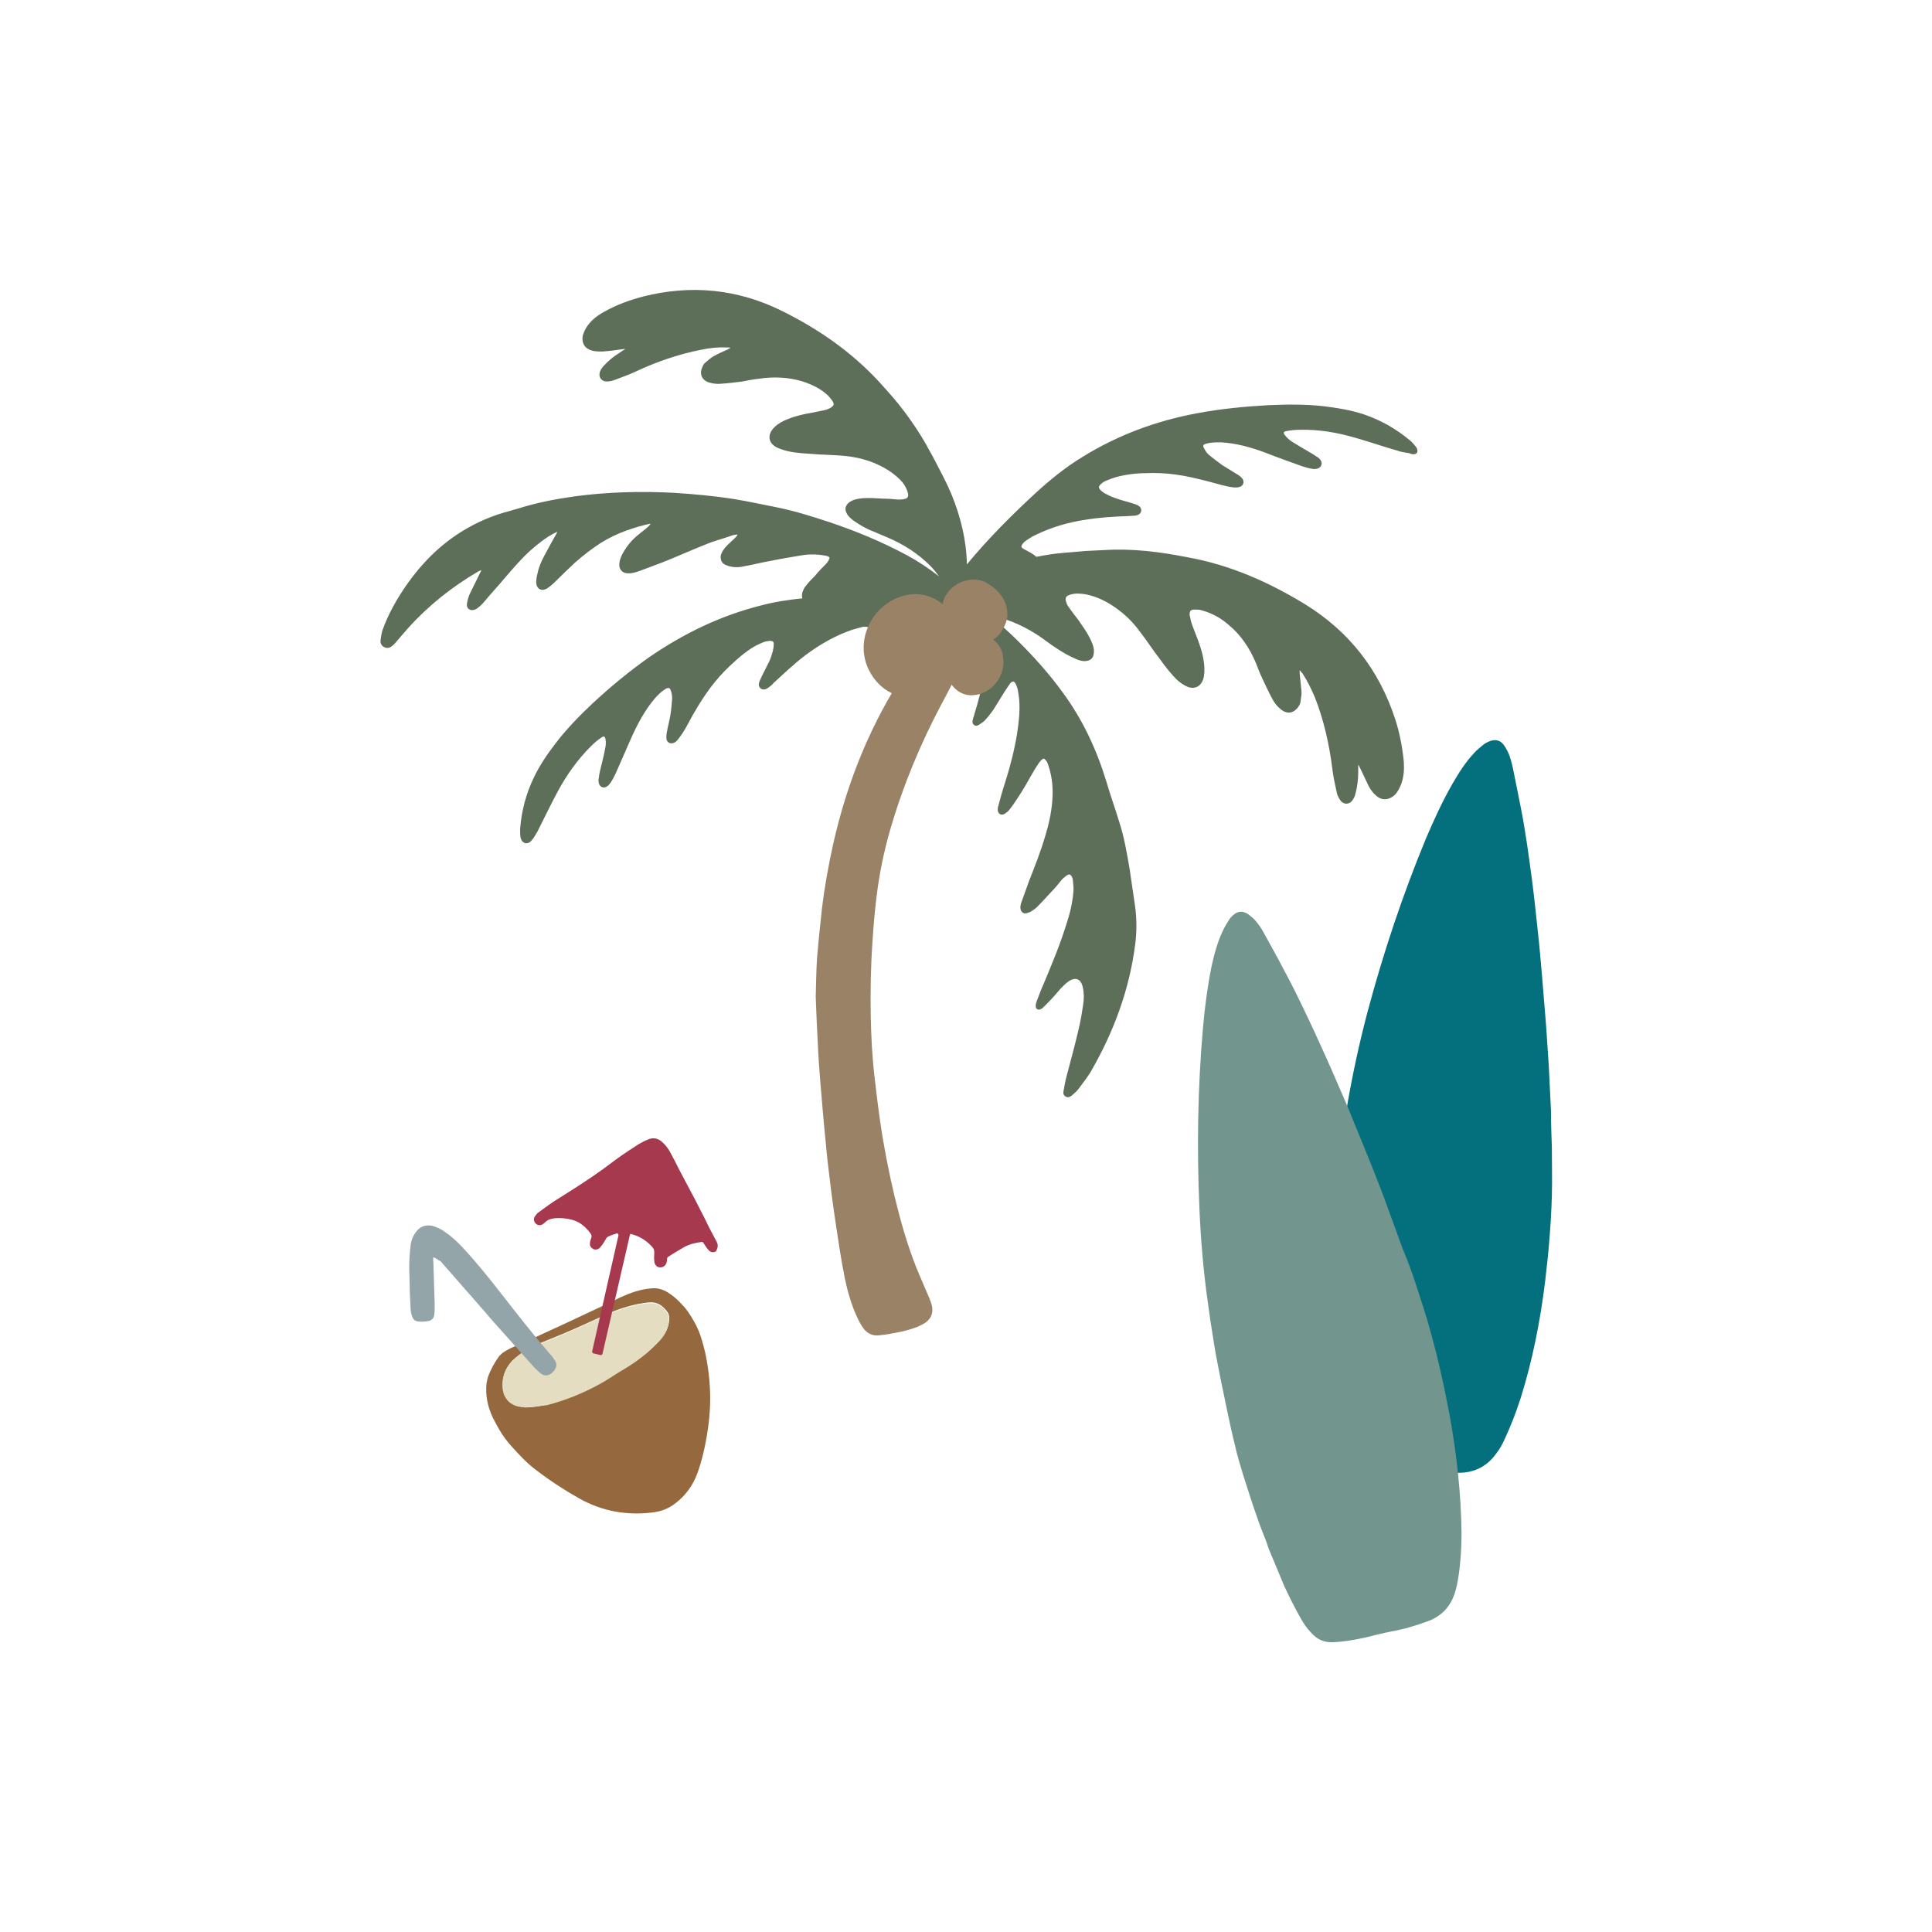 <?xml version="1.0" encoding="utf-8"?>
<!-- Generator: Adobe Illustrator 22.0.1, SVG Export Plug-In . SVG Version: 6.00 Build 0)  -->
<svg version="1.1" id="Calque_1" xmlns="http://www.w3.org/2000/svg" xmlns:xlink="http://www.w3.org/1999/xlink" x="0px" y="0px"
	 viewBox="0 0 432 432" style="enable-background:new 0 0 432 432;" xml:space="preserve">
<style type="text/css">
	.st0{fill:#0E5A60;}
	.st1{fill:#828068;}
	.st2{fill:#7E2038;}
	.st3{fill:#1E4847;}
	.st4{fill:#AC847B;}
	.st5{fill:#FDECF0;}
	.st6{fill:#C5A36B;}
	.st7{fill:#D0AFA8;}
	.st8{fill:#9AA3AD;}
	.st9{fill:#9A8266;}
	.st10{fill:#91ACBA;}
	.st11{fill:#5C748E;}
	.st12{fill:#313F52;}
	.st13{fill:#96683E;}
	.st14{fill:#E4DDC2;}
	.st15{fill:#DED3C6;}
	.st16{fill:#E7E6E6;}
	.st17{fill:#BFD4DD;}
	.st18{fill:#FCE2DF;}
	.st19{fill:#CD8C56;}
	.st20{fill:#343434;}
	.st21{fill:#5D6F59;}
	.st22{fill:#C49253;}
	.st23{fill:#B88E5C;}
	.st24{fill:#E9A197;}
	.st25{fill:#72968E;}
	.st26{fill:#1B1B1B;}
	.st27{fill:#BD6581;}
	.st28{fill:#F2F2F2;}
	.st29{fill:#3D313B;}
	.st30{fill:#4E5254;}
	.st31{fill:#4B262E;}
	.st32{fill:#B093A5;}
	.st33{fill:#04707D;}
	.st34{fill:#A39BB2;}
	.st35{fill:#E3E1E0;}
	.st36{fill:#020203;}
	.st37{fill:#523F50;}
	.st38{fill:#81434D;}
	.st39{fill:#B58186;}
	.st40{fill:#563138;}
	.st41{fill:#E8B73C;}
	.st42{fill:#EC667A;}
	.st43{fill:#93A5A9;}
	.st44{fill:#A6394D;}
	.st45{fill:#6BC4CD;}
	.st46{fill:#3F6753;}
	.st47{fill:#66976A;}
	.st48{fill:#E3C8BD;}
	.st49{fill:#C8878D;}
	.st50{fill:#AE4043;}
	.st51{fill:#8B9976;}
	.st52{fill:#E7929D;}
	.st53{fill:#1E382B;}
	.st54{fill:#EF787A;}
	.st55{fill:#A81916;}
	.st56{fill:#E04747;}
	.st57{fill:#A5606F;}
	.st58{fill:#6C323C;}
	.st59{fill:#9C6434;}
	.st60{fill:#668CB9;}
	.st61{fill:#485B97;}
	.st62{fill:#F0C872;}
	.st63{fill:#D25215;}
	.st64{fill:#F1E0C6;}
	.st65{fill:#E1CBAC;}
	.st66{fill:#A9937F;}
	.st67{fill:#788A28;}
	.st68{fill:#A3AF32;}
	.st69{fill:#C1292E;}
	.st70{fill:#066938;}
	.st71{fill:#109F3D;}
	.st72{fill:#1861A9;}
	.st73{fill:#E00825;}
	.st74{fill:#F9B03D;}
	.st75{fill:#B4B4B4;}
	.st76{fill:#E52629;}
	.st77{fill:#DDC6A7;}
	.st78{fill:#746458;}
	.st79{fill:#754D24;}
	.st80{fill:#F39323;}
	.st81{fill:#A1AA40;}
	.st82{fill:#DBAD5D;}
	.st83{fill:#8EC045;}
	.st84{fill:#BA9BC9;}
	.st85{fill:#9B7574;}
	.st86{fill:#C68A89;}
	.st87{fill:#DF5564;}
	.st88{fill:#AA353D;}
	.st89{fill:#B75266;}
	.st90{fill:#DB6455;}
	.st91{fill:#975F74;}
	.st92{fill:#804F63;}
	.st93{fill:#FFFFFF;}
	.st94{fill:#CDCCCC;}
	.st95{fill:#A67D52;}
	.st96{fill:#DB8E98;}
	.st97{fill:#F3EED1;}
	.st98{fill:#CCD8B0;}
	.st99{fill:#47663C;}
	.st100{fill:#355129;}
	.st101{fill:#EEBCC5;}
	.st102{fill:#9A9999;}
	.st103{fill:#676767;}
	.st104{fill:#C69C6C;}
	.st105{fill:#4E3B3B;}
	.st106{fill:#D7ACAB;}
	.st107{fill:#CA5A69;}
	.st108{fill:#EC8A9F;}
	.st109{fill:#D4175B;}
	.st110{fill:#828BC5;}
	.st111{fill:#884C64;}
	.st112{fill:#F6B7BB;}
	.st113{fill:#F8D9C4;}
	.st114{fill:#F5CACD;}
	.st115{fill:#F6B1B3;}
	.st116{fill:#F9BFA1;}
	.st117{fill:#9BD2CC;}
	.st118{fill:#83B143;}
	.st119{fill:#959C57;}
	.st120{fill:#60643C;}
	.st121{fill:#C469A5;}
	.st122{fill:#9D8098;}
	.st123{fill:#9E1832;}
	.st124{fill:#BC1821;}
	.st125{fill:#AF5617;}
	.st126{fill:#DB6428;}
	.st127{fill:#FFFFFE;}
	.st128{fill:#141112;}
	.st129{fill:#EEC8A0;}
	.st130{fill:#CA1517;}
	.st131{fill:none;}
	.st132{fill:#B51918;}
	.st133{fill:#918A82;}
	.st134{fill:#878179;}
	.st135{fill:#F39BA4;}
	.st136{fill:#F0818B;}
	.st137{fill:#9F1915;}
	.st138{fill:#AB182A;}
	.st139{fill:#24612B;}
	.st140{fill:#114C25;}
	.st141{fill:#C7495D;}
	.st142{fill:#EBC164;}
	.st143{fill:#F6B6B8;}
	.st144{fill:#A9654E;}
	.st145{fill:#2D1B14;}
	.st146{fill:#CA3B63;}
	.st147{fill:#4A2C22;}
	.st148{fill:#E54967;}
	.st149{fill:#889F63;}
	.st150{fill:#808181;}
	.st151{fill:#8C633A;}
	.st152{fill:#CDAC81;}
	.st153{fill:#977D61;}
	.st154{fill:#423A30;}
	.st155{fill:#3D574A;}
	.st156{fill:#CCCDC9;}
	.st157{fill:#F1866C;}
	.st158{fill:#D8B67C;}
	.st159{fill:#432918;}
	.st160{fill:#D4A479;}
	.st161{fill:#E6C283;}
	.st162{fill:#3C3C3B;}
	.st163{fill:#C6C6C6;}
	.st164{fill:#F4A3A6;}
	.st165{fill:#B2B2B2;}
	.st166{fill:#1D71B8;}
	.st167{fill:#B4DCD3;}
	.st168{fill:#CEE7E1;}
	.st169{fill:#99D0C3;}
	.st170{fill:#3B3835;}
	.st171{fill:#E7CFB3;}
	.st172{fill:#DCC19F;}
	.st173{fill:#D4B188;}
	.st174{fill:#F3B68B;}
	.st175{fill:#F9C19B;}
	.st176{fill:#FCDCC8;}
	.st177{fill:#A68B74;}
	.st178{fill:#CCB295;}
	.st179{fill:#D2B89A;}
	.st180{fill:#3D3329;}
	.st181{fill:#966837;}
	.st182{fill:#A06E3B;}
	.st183{fill:#B57D44;}
	.st184{fill:#13110C;}
	.st185{fill:#D5D4D4;}
	.st186{fill:#9B6228;}
	.st187{fill:#844C16;}
	.st188{fill:#D01419;}
	.st189{fill:#4C2814;}
	.st190{fill:#B71918;}
	.st191{fill:#C11718;}
</style>
<g>
	<path class="st33" d="M347,256.6c0,3.6,0.1,7.2,0,10.8c-0.1,3.4-0.3,6.9-0.6,10.3c-0.2,2.9-0.6,5.9-0.9,8.8
		c-1.1,8.9-2.8,17.6-5.5,26.2c-1,3.1-2.2,6.2-3.6,9.2c-0.5,1.1-1.1,2.2-1.9,3.2c-1.9,2.6-4.4,4-7.6,4.2c-2.8,0.1-5.7,0.1-8.5-0.2
		c-2-0.2-4.1-0.3-6.1-0.5c-2.3-0.2-4.7-0.5-6.9-1.1c-1.9-0.5-3.2-1.7-4.1-3.4c-0.6-1.3-1-2.7-1.4-4.1c-0.6-2.6-1-5.2-1.2-7.8
		c-0.2-2.6-0.5-5.2-0.7-7.8c-0.1-1-0.1-1.9-0.2-2.9c-0.1-1.9-0.2-3.8-0.3-5.7c-0.1-3.3-0.1-6.6-0.1-9.9c0-2.4,0.1-4.8,0.2-7.2
		c0.2-2.9,0.5-5.8,0.7-8.6c0.2-2,0.4-3.9,0.6-5.9c0.3-2.7,0.6-5.4,1-8.1c0.4-3.1,0.9-6.2,1.4-9.3c1.2-6.9,2.7-13.8,4.5-20.6
		c3.5-13.1,7.8-26,13-38.6c1.8-4.2,3.7-8.4,6-12.4c1.4-2.4,2.9-4.8,4.8-6.8c0.6-0.7,1.4-1.3,2.1-1.9c0.4-0.3,0.9-0.6,1.5-0.8
		c1.1-0.4,2.2-0.2,2.9,0.7c0.4,0.5,0.7,1,1,1.6c0.6,1.2,0.9,2.5,1.2,3.8c0.6,3,1.2,6,1.8,9c1,5.1,1.7,10.3,2.4,15.5
		c0.5,3.8,0.9,7.6,1.3,11.4c0.4,3.5,0.7,7,1,10.5c0.3,3.7,0.6,7.4,0.9,11c0.2,3,0.4,6,0.6,8.9c0.2,3.4,0.3,6.8,0.5,10.2
		C346.8,251,346.9,253.8,347,256.6z"/>
	<path class="st25" d="M316.6,287.2c1.1,3.5,2.3,6.9,3.2,10.3c0.9,3.3,1.8,6.7,2.5,10c0.7,2.9,1.2,5.8,1.8,8.7
		c1.6,8.8,2.6,17.7,2.7,26.6c0,3.3-0.2,6.6-0.7,9.8c-0.2,1.2-0.4,2.4-0.8,3.6c-1,3.1-3,5.2-6,6.3c-2.7,1-5.4,1.8-8.2,2.3
		c-2,0.4-4,0.9-6,1.4c-2.3,0.5-4.6,0.9-7,1c-2,0.1-3.6-0.6-4.9-2.1c-1-1-1.8-2.2-2.5-3.5c-1.3-2.3-2.5-4.7-3.6-7.1
		c-1-2.4-2-4.8-3-7.2c-0.4-0.9-0.7-1.8-1-2.7c-0.7-1.8-1.4-3.5-2-5.3c-1.1-3.1-2.1-6.3-3.1-9.4c-0.7-2.3-1.4-4.6-1.9-6.9
		c-0.7-2.8-1.3-5.6-1.9-8.5c-0.4-1.9-0.8-3.9-1.2-5.8c-0.5-2.7-1.1-5.3-1.5-8c-0.5-3.1-1-6.2-1.4-9.3c-1-7-1.6-14-1.9-21
		c-0.6-13.6-0.4-27.2,0.8-40.7c0.4-4.6,1-9.1,1.9-13.6c0.6-2.7,1.3-5.4,2.5-7.9c0.4-0.9,0.9-1.7,1.4-2.5c0.3-0.5,0.7-0.9,1.1-1.2
		c0.9-0.8,2-0.8,3-0.2c0.5,0.3,1,0.8,1.5,1.2c0.9,1,1.7,2.1,2.3,3.3c1.5,2.7,3,5.4,4.4,8.1c2.5,4.6,4.7,9.3,6.9,14
		c1.6,3.5,3.2,7,4.7,10.5c1.4,3.2,2.8,6.4,4.1,9.7c1.4,3.4,2.8,6.8,4.2,10.3c1.1,2.8,2.2,5.6,3.2,8.4c1.2,3.2,2.3,6.4,3.5,9.6
		C314.8,281.9,315.7,284.5,316.6,287.2z"/>
</g>
<g>
	<path class="st21" d="M316.6,99.9c-0.4-0.5-0.8-1-1.3-1.4c-3.1-2.6-6.6-4.6-10.5-5.9c-2.8-0.9-5.7-1.4-9.1-1.8
		c-3.7-0.4-7.9-0.4-12.1-0.2c-5.3,0.3-10.6,0.8-15.9,1.8c-9.2,1.7-17.8,4.9-25.7,9.8c-3.8,2.3-7.2,5.1-10.5,8.1
		c-5.4,5-10.6,10.2-15.3,15.9c-0.1-5.4-1.4-10.7-3.5-15.8c-1.1-2.6-2.4-5-3.7-7.5c-0.6-1.2-1.3-2.3-1.9-3.5c-1.5-2.6-3.1-5-4.9-7.4
		c-1.8-2.4-3.7-4.5-5.7-6.7c-6.2-6.7-13.6-11.8-21.7-15.8c-9.9-4.9-20.3-5.9-31-3.2c-3,0.8-5.8,1.8-8.5,3.3
		c-1.5,0.8-2.9,1.8-3.9,3.2c-0.5,0.7-0.9,1.5-1.1,2.3c-0.3,1.6,0.5,2.9,2.1,3.3c0.7,0.2,1.5,0.2,2.3,0.2c1.5-0.1,2.9-0.3,4.4-0.5
		c0.2,0,0.4-0.1,0.6-0.1c0,0,0,0.1,0,0.1c-0.4,0.3-0.8,0.5-1.2,0.8c-1.3,0.8-2.5,1.8-3.5,2.9c-0.3,0.3-0.6,0.7-0.8,1.2
		c-0.5,1.2,0.2,2.3,1.5,2.3c0.5,0,1.1-0.1,1.6-0.3c1.6-0.6,3.3-1.2,4.8-1.9c4.7-2.2,9.6-3.9,14.7-4.9c1.9-0.4,3.8-0.6,5.7-0.5
		c0.2,0,0.4,0,0.6,0c0,0,0.1,0,0.2,0.1c-0.2,0.1-0.4,0.2-0.5,0.3c-1.1,0.5-2.3,1-3.3,1.6c-0.7,0.4-1.2,0.9-1.8,1.4
		c-0.3,0.2-0.5,0.6-0.6,0.9c-0.8,1.5-0.2,3,1.4,3.5c0.9,0.3,1.9,0.4,2.8,0.3c1.6-0.1,3.1-0.3,4.7-0.5c1.2-0.2,2.4-0.5,3.6-0.6
		c3.3-0.5,6.6-0.4,9.9,0.6c2.1,0.7,4,1.6,5.6,3.1c0.4,0.4,0.7,0.8,1,1.2c0.5,0.8,0.4,1.1-0.4,1.6c-0.4,0.2-0.8,0.4-1.3,0.5
		c-1,0.2-2,0.4-2.9,0.6c-1.8,0.3-3.6,0.7-5.3,1.4c-1.1,0.4-2.2,1-3,1.8c-1.7,1.6-1.5,3.6,0.6,4.6c0.9,0.4,1.9,0.7,2.9,0.9
		c1.6,0.3,3.2,0.4,4.8,0.5c2.3,0.2,4.6,0.2,6.9,0.4c2.4,0.2,4.8,0.7,7,1.6c2.2,0.9,4.2,2.1,5.9,3.8c0.8,0.8,1.4,1.8,1.7,2.9
		c0.2,0.8,0,1.3-0.9,1.4c-0.4,0.1-0.9,0.1-1.3,0.1c-1.1-0.1-2.2-0.2-3.3-0.2c-1.5-0.1-3.1-0.2-4.6-0.1c-0.9,0.1-1.7,0.2-2.5,0.6
		c-0.3,0.2-0.7,0.4-0.9,0.7c-0.5,0.6-0.6,1.3-0.2,2c0.3,0.7,0.8,1.1,1.4,1.6c1.4,1,2.9,1.9,4.5,2.5c1.1,0.5,2.2,0.9,3.3,1.4
		c3.5,1.5,6.7,3.5,9.5,6.3c0.8,0.8,1.4,1.6,2,2.4c-2.3-1.8-4.7-3.4-7.3-4.8c-5.6-3-11.4-5.4-17.4-7.4c-3.9-1.3-7.8-2.5-11.8-3.3
		c-3.1-0.6-6.2-1.3-9.3-1.8c-4.4-0.7-8.9-1.1-13.4-1.4c-7.5-0.4-15-0.2-22.4,0.8c-4.2,0.6-8.4,1.4-12.5,2.7
		c-0.6,0.2-1.2,0.3-1.7,0.5c-4,1-7.7,2.6-11.2,4.8c-4.9,3.1-8.8,7.1-12.1,11.8c-2.2,3.2-4.1,6.5-5.4,10.2c-0.2,0.7-0.3,1.4-0.4,2.2
		c-0.1,0.6,0.2,1.2,0.8,1.5c0.6,0.3,1.2,0.2,1.7-0.2c0.4-0.3,0.8-0.7,1.1-1.1c0.9-1,1.7-2,2.6-3c4.5-5,9.8-9.2,15.6-12.6
		c0.2-0.1,0.4-0.2,0.7-0.3c0,0.2,0,0.2-0.1,0.3c-0.8,1.7-1.7,3.4-2.5,5.1c-0.3,0.7-0.5,1.5-0.6,2.2c-0.1,1,0.8,1.6,1.8,1.2
		c0.3-0.1,0.6-0.3,0.8-0.5c0.5-0.4,1-0.9,1.4-1.4c1.5-1.8,3.1-3.5,4.6-5.3c1.8-2.1,3.6-4.2,5.6-6c1.6-1.4,3.3-2.8,5.2-3.8
		c0.2-0.1,0.4-0.2,0.8-0.4c-0.1,0.2-0.1,0.3-0.1,0.3c-0.9,1.6-1.8,3.2-2.7,4.9c-0.7,1.3-1.3,2.6-1.6,4.1c-0.2,0.7-0.3,1.4-0.3,2.1
		c0.1,1.4,1.2,2,2.4,1.3c0.6-0.4,1.1-0.8,1.6-1.3c1.1-1,2.1-2.1,3.2-3.1c1.8-1.8,3.8-3.4,5.9-4.9c3.5-2.5,7.4-4,11.5-5
		c0.3-0.1,0.6-0.1,1-0.2c-0.2,0.3-0.4,0.5-0.6,0.7c-0.9,0.8-1.9,1.5-2.8,2.3c-1,0.9-1.9,2-2.6,3.2c-0.5,0.8-0.9,1.7-1,2.6
		c-0.2,1.3,0.6,2.3,1.9,2.3c0.4,0,0.7,0,1.1-0.1c0.6-0.1,1.1-0.3,1.7-0.5c1.6-0.6,3.2-1.2,4.8-1.8c3.3-1.3,6.6-2.8,9.9-4.1
		c1.9-0.8,4-1.3,5.9-2c0.3-0.1,0.7-0.1,1-0.2c0,0.1,0,0.1,0.1,0.2c-0.4,0.4-0.7,0.8-1.1,1.1c-0.6,0.6-1.2,1.1-1.7,1.7
		c-0.4,0.5-0.7,1-0.9,1.6c-0.2,0.9,0.1,1.8,1,2.2c0.3,0.1,0.5,0.2,0.8,0.3c1.2,0.3,2.3,0.3,3.5,0c1.8-0.3,3.6-0.8,5.4-1.1
		c2.4-0.5,4.8-0.9,7.2-1.3c1.7-0.3,3.4-0.3,5.2,0c0.4,0.1,0.9,0.1,1.2,0.5c-0.1,0.5-0.4,0.9-0.7,1.3c-0.9,0.9-1.8,1.8-2.6,2.8
		c-0.7,0.7-1.4,1.4-2,2.2c-0.4,0.4-0.6,1-0.8,1.5c-0.1,0.5-0.1,0.9,0,1.3c-3.1,0.3-6.3,0.8-9.3,1.6c-9.1,2.3-17.3,6.3-25,11.6
		c-4.4,3.1-8.5,6.5-12.4,10.1c-3.1,2.9-6,5.9-8.3,8.9c-2.1,2.7-3.7,5.1-5,7.8c-1.8,3.7-2.8,7.6-3.1,11.6c0,0.6,0,1.3,0.1,1.9
		c0.3,1.3,1.5,1.7,2.4,0.7c0.2-0.2,0.3-0.4,0.5-0.6c0.3-0.5,0.6-1,0.9-1.5c1.5-3,2.9-5.9,4.5-8.9c2-3.7,4.4-7.1,7.4-10.1
		c0.7-0.7,1.5-1.4,2.4-2c0.5-0.4,0.8-0.2,0.9,0.4c0.1,0.7,0.1,1.4-0.1,2.1c-0.2,1.3-0.6,2.7-0.9,4c-0.2,0.8-0.4,1.6-0.5,2.5
		c-0.1,0.4-0.1,0.8,0,1.2c0.2,0.9,1.1,1.3,1.9,0.7c0.3-0.2,0.6-0.6,0.8-0.9c0.4-0.6,0.7-1.2,1-1.8c1.2-2.7,2.4-5.5,3.6-8.2
		c1.4-3.1,3-6.1,5.2-8.7c0.7-0.8,1.5-1.6,2.5-2.2c0.6-0.3,0.9-0.2,1.1,0.4c0.2,0.6,0.3,1.2,0.3,1.8c-0.1,1.2-0.2,2.5-0.4,3.7
		c-0.2,1.3-0.6,2.6-0.8,3.9c-0.1,0.4-0.1,0.9-0.1,1.3c0.1,1,1,1.4,1.9,0.9c0.3-0.2,0.6-0.5,0.8-0.8c1.3-1.6,2.2-3.5,3.2-5.3
		c1.2-2.1,2.5-4.2,4-6.2c1.3-1.7,2.7-3.3,4.3-4.8c1.7-1.6,3.4-3.1,5.4-4.3c0.7-0.4,1.4-0.7,2.1-1c0.4-0.2,0.9-0.2,1.4-0.3
		c0.7,0,1,0.2,0.9,0.9c0,0.5-0.1,0.9-0.2,1.4c-0.2,0.7-0.4,1.4-0.7,2.1c-0.6,1.2-1.2,2.4-1.8,3.6c-0.2,0.5-0.5,1-0.6,1.5
		c-0.2,0.9,0.6,1.6,1.5,1.3c0.3-0.1,0.5-0.3,0.7-0.4c0.4-0.3,0.8-0.6,1.1-1c2.3-2.1,4.6-4.3,7.1-6.2c3.2-2.4,6.7-4.4,10.5-5.7
		c0.7-0.2,1.5-0.4,2.2-0.6c0.4-0.1,0.8-0.1,1.1,0c0.6,0.1,0.7,0.2,0.6,0.8c-0.1,0.5-0.3,1.1-0.5,1.6c-0.1,0.6-0.3,1.1-0.3,1.7
		c0,1.1,0.9,1.7,1.9,1.3c0.3-0.1,0.6-0.3,0.9-0.5c1.1-0.8,2.3-1.7,3.4-2.5c1.2-0.9,2.5-1.6,4-1.9c1.9-0.4,3.7-0.8,5.6-1.2
		c1.4-0.3,2.8-0.5,4.2-0.8c0.7-0.1,1.3-0.4,2-0.7c0,0,0,0,0,0c0.2,0,0.3,0,0.5,0c0.1,0,0.3,0,0.4-0.1c1.2,1.1,2,2.5,2.5,4.1
		c1,3.2,1.2,6.5,0.7,9.8c-0.4,2.7-1.1,5.2-1.9,7.8c-0.1,0.5-0.3,0.9-0.4,1.4c-0.1,0.4-0.1,0.8,0.3,1.1c0.4,0.3,0.8,0.2,1.2-0.1
		c0.5-0.3,0.9-0.6,1.3-1c0.8-0.9,1.6-1.9,2.2-2.9c0.7-1.1,1.4-2.3,2.1-3.4c0.4-0.6,0.8-1.2,1.2-1.8c0.6-0.7,1-0.7,1.4,0.2
		c0.1,0.3,0.2,0.5,0.3,0.8c0.2,0.9,0.3,1.7,0.4,2.6c0.2,2.6-0.1,5.1-0.5,7.7c-0.6,3.6-1.5,7.1-2.6,10.6c-0.6,1.8-1.1,3.6-1.6,5.5
		c-0.1,0.3-0.1,0.6-0.1,0.9c0.1,0.8,0.8,1.2,1.5,0.8c0.3-0.2,0.6-0.4,0.8-0.6c0.4-0.4,0.7-0.9,1.1-1.4c1.4-2,2.7-4.1,3.9-6.3
		c0.6-1,1.2-2.1,1.9-3.1c0.3-0.4,0.6-0.8,1.1-1c0.7,0.5,0.9,1.1,1.1,1.8c0.8,2.5,1,5,0.8,7.6c-0.2,2.7-0.8,5.4-1.6,8
		c-1,3.4-2.3,6.7-3.6,10c-0.6,1.7-1.2,3.3-1.8,5c-0.1,0.4-0.2,0.9-0.1,1.3c0.1,0.6,0.7,1.1,1.3,0.9c0.3-0.1,0.7-0.2,0.9-0.3
		c0.5-0.3,1.1-0.7,1.5-1.1c1.1-1.1,2.1-2.2,3.1-3.3c0.9-0.9,1.7-1.9,2.5-2.9c0.3-0.3,0.7-0.6,1.1-0.9c0.5-0.3,0.8-0.2,1.1,0.4
		c0.1,0.2,0.2,0.5,0.2,0.8c0.1,0.9,0.2,1.7,0.1,2.6c-0.2,2.5-0.8,4.9-1.6,7.3c-1.4,4.5-3.2,8.8-5,13.1c-0.6,1.3-1.1,2.7-1.6,4
		c-0.1,0.3-0.2,0.6-0.2,0.9c-0.1,0.8,0.5,1.2,1.2,0.8c0.2-0.1,0.4-0.2,0.5-0.4c0.6-0.5,1.1-1.1,1.6-1.6c0.8-0.8,1.5-1.7,2.3-2.6
		c0.6-0.6,1.2-1.2,1.8-1.6c1.5-1,2.7-0.5,3.1,1.3c0.3,1.3,0.3,2.6,0.1,3.9c-0.3,2-0.6,3.9-1.1,5.9c-0.8,3.4-1.7,6.7-2.6,10.1
		c-0.3,1.1-0.5,2.3-0.7,3.4c-0.1,0.5,0,0.9,0.5,1.2c0.5,0.3,0.9,0.1,1.3-0.2c0.6-0.5,1.2-1,1.7-1.7c1-1.4,2.1-2.7,2.9-4.2
		c4.9-8.6,8.3-17.8,9.6-27.7c0.4-2.9,0.4-5.9,0-8.8c-0.4-2.7-0.8-5.5-1.2-8.2c-0.6-3.5-1.2-7.1-2.3-10.5c-0.9-3-2-6-2.9-9.1
		c-2.2-7.2-5.3-13.9-9.8-20c-2.9-4-6.2-7.7-9.7-11.2c-2.2-2.2-4.5-4.3-7-6.1c0.4,0.1,0.7,0.1,1.1,0.2c4,0.9,7.6,2.6,10.9,4.9
		c1,0.7,2,1.5,3.1,2.2c1.5,1,3,1.9,4.7,2.6c0.7,0.3,1.4,0.5,2.2,0.4c0.8-0.1,1.4-0.5,1.6-1.3c0.1-0.4,0.1-0.8,0.1-1.2
		c-0.1-0.9-0.5-1.8-0.9-2.6c-0.7-1.4-1.7-2.8-2.6-4.1c-0.7-0.9-1.4-1.8-2.1-2.8c-0.3-0.4-0.5-0.8-0.6-1.2c-0.3-0.9-0.1-1.3,0.8-1.6
		c1.2-0.4,2.4-0.3,3.6-0.1c2.5,0.5,4.7,1.6,6.8,3.1c2.1,1.5,3.9,3.3,5.4,5.4c1.5,1.9,2.8,4,4.3,5.9c1,1.4,2,2.7,3.1,3.9
		c0.7,0.8,1.5,1.5,2.4,2c2.1,1.3,4,0.4,4.4-2c0.2-1.3,0.1-2.5-0.1-3.7c-0.3-1.9-1-3.8-1.7-5.6c-0.4-1-0.8-2-1.1-3
		c-0.1-0.4-0.2-0.9-0.3-1.4c0-0.9,0.2-1.2,1.2-1.2c0.5,0,1.1,0,1.6,0.2c2.2,0.6,4.2,1.7,5.9,3.2c2.8,2.3,4.7,5.2,6.1,8.5
		c0.5,1.2,0.9,2.4,1.5,3.6c0.7,1.5,1.4,3,2.2,4.5c0.5,0.9,1.1,1.7,1.9,2.3c1.4,1.2,3,0.9,4-0.7c0.2-0.3,0.4-0.7,0.4-1.1
		c0.1-0.8,0.3-1.6,0.2-2.4c-0.1-1.3-0.3-2.6-0.4-3.9c0-0.2,0-0.4,0-0.6c0.1,0.1,0.2,0.1,0.2,0.1c0.1,0.2,0.2,0.4,0.4,0.5
		c1.1,1.7,2,3.5,2.8,5.4c2,5.1,3.2,10.4,3.9,15.9c0.2,1.8,0.6,3.6,1,5.4c0.1,0.6,0.4,1.1,0.7,1.6c0.7,1.2,2.2,1.2,2.9,0
		c0.3-0.4,0.5-0.9,0.6-1.4c0.4-1.5,0.6-3.1,0.6-4.7c0-0.5,0-1,0-1.6c0,0,0.1,0,0.1,0c0.1,0.2,0.2,0.4,0.3,0.6c0.7,1.4,1.3,2.8,2,4.2
		c0.4,0.7,0.9,1.4,1.5,1.9c1.2,1.2,2.8,1.2,4.1,0.1c0.7-0.6,1.1-1.4,1.5-2.3c0.7-1.7,0.8-3.5,0.7-5.2c-0.3-3.2-0.9-6.4-1.9-9.5
		c-3.6-11.1-10.3-19.7-20.2-25.8c-8.2-5-16.8-8.8-26.3-10.5c-3.1-0.6-6.1-1.1-9.2-1.4c-3.1-0.3-6.2-0.4-9.4-0.2
		c-1.4,0.1-2.8,0.1-4.2,0.2c-2.9,0.3-5.9,0.4-8.7,0.9c-0.8,0.1-1.5,0.3-2.3,0.4c0,0,0,0,0,0c-0.4-0.4-0.9-0.7-1.4-1
		c-0.5-0.3-1-0.5-1.5-0.8c-0.5-0.3-0.5-0.5-0.2-1c0.2-0.3,0.5-0.6,0.8-0.8c0.6-0.4,1.3-0.9,2-1.2c3.6-1.8,7.4-2.9,11.4-3.5
		c3.1-0.5,6.3-0.7,9.4-0.8c0.5,0,1-0.1,1.5-0.1c0.3,0,0.6-0.1,0.8-0.2c0.9-0.4,0.9-1.5,0.1-2c-0.4-0.3-1-0.4-1.5-0.6
		c-1.3-0.4-2.6-0.7-3.9-1.2c-0.7-0.2-1.4-0.6-2-0.9c-0.4-0.2-0.8-0.5-1.1-0.8c-0.5-0.5-0.5-0.8,0-1.3c0.3-0.3,0.7-0.6,1.2-0.8
		c0.7-0.3,1.5-0.6,2.2-0.8c2.2-0.6,4.5-0.9,6.8-0.9c2.2-0.1,4.3,0,6.5,0.3c2.4,0.3,4.8,0.9,7.2,1.5c2,0.5,4,1.2,6,1.4
		c0.4,0,0.8,0,1.1-0.1c0.9-0.2,1.3-1.2,0.6-2c-0.3-0.3-0.6-0.6-1-0.8c-1.1-0.7-2.3-1.4-3.4-2.1c-1-0.7-2-1.5-3-2.3
		c-0.5-0.4-0.8-1-1.1-1.5c-0.3-0.6-0.2-0.8,0.5-1c1.1-0.3,2.2-0.3,3.3-0.3c3.4,0.2,6.7,1.1,9.9,2.3c2.8,1.1,5.6,2.1,8.4,3.1
		c0.7,0.2,1.3,0.4,2,0.5c0.4,0.1,0.8,0.1,1.2,0c0.9-0.2,1.3-1.1,0.8-1.9c-0.2-0.3-0.5-0.6-0.9-0.8c-0.7-0.5-1.4-0.9-2.1-1.3
		c-1.2-0.7-2.4-1.4-3.5-2.1c-0.6-0.4-1.1-0.9-1.5-1.4c-0.4-0.5-0.3-0.8,0.3-0.9c1-0.2,2-0.3,3.1-0.3c4.2-0.1,8.3,0.6,12.4,1.8
		c3.2,0.9,6.3,2,9.5,2.9c0.5,0.2,1.1,0.3,1.7,0.4c0.2,0,0.5,0.1,0.7,0.1C316.8,102.1,317.4,101,316.6,99.9z"/>
	<path class="st9" d="M225,139c0.3-0.8,0.3-1.7,0.2-2.5c-0.4-2.8-2.1-4.7-4.5-6.1c-0.9-0.6-2-0.8-3.1-0.8c-2.6,0.1-4.7,1.3-6.1,3.5
		c-0.4,0.6-0.6,1.3-0.7,1.9c0,0,0,0.1,0,0.1c-2.4-1.9-5.2-2.7-8.3-2c-6.5,1.4-11.2,8.7-8.7,15.6c1.1,2.9,3.1,5.1,5.6,6.3
		c-6.1,10.4-10.3,21.5-13,33.3c-1.1,4.9-2,9.8-2.6,14.8c-0.4,3.7-0.8,7.4-1.1,11.1c-0.2,2.7-0.2,5.4-0.3,8.7
		c0.1,3.3,0.3,7.2,0.5,11.1c0.1,2.5,0.3,5,0.5,7.6c0.4,4.8,0.8,9.7,1.3,14.5c0.2,2.4,0.5,4.9,0.8,7.3c0.4,3.5,0.9,7,1.4,10.4
		c0.6,4,1.2,8,2,12c0.6,2.9,1.4,5.7,2.6,8.4c0.5,1.1,1,2.1,1.7,3c0.8,1,1.9,1.5,3.2,1.4c0.6-0.1,1.2-0.1,1.7-0.2
		c2.4-0.4,4.7-0.8,7-1.7c0.7-0.3,1.3-0.6,1.9-1c1.2-0.9,1.7-2.1,1.4-3.6c-0.1-0.5-0.3-1.1-0.5-1.6c-1-2.4-2.1-4.8-3.1-7.3
		c-2-5.1-3.5-10.4-4.8-15.8c-1.3-5.5-2.4-11.1-3.2-16.7c-0.5-3.4-0.9-6.9-1.3-10.3c-0.5-4.4-0.7-8.7-0.8-13.1
		c-0.1-5.6,0-11.3,0.4-16.9c0.2-3.3,0.5-6.6,0.9-9.9c0.6-5,1.6-9.9,3-14.8c2.9-10,6.8-19.4,11.7-28.6c0.7-1.3,1.4-2.6,2.1-4
		c0.1,0.1,0.2,0.3,0.3,0.4c1.3,1.5,3,2.2,5,1.9c3.6-0.5,6.2-3.7,6.3-7.4c-0.1-0.6-0.1-1.1-0.2-1.7c-0.3-1.4-1.1-2.5-2.1-3.3
		C223.4,142.2,224.4,140.8,225,139z"/>
</g>
<g>
	<g>
		<path class="st13" d="M158.8,312.7c0,3.7-0.5,7.5-1.3,11.2c-0.5,2.3-1.1,4.5-2,6.6c-1,2.2-2.4,4-4.3,5.5c-1.6,1.3-3.4,2-5.4,2.2
			c-5.7,0.7-11.2-0.3-16.2-3.1c-3.4-1.9-6.6-4-9.6-6.3c-2.2-1.6-4-3.6-5.8-5.6c-1.7-1.9-2.9-4-4-6.2c-1.2-2.5-1.7-5.1-1.4-7.8
			c0.1-0.4,0.2-0.9,0.3-1.3c0.6-1.6,1.4-3.1,2.4-4.5c0.7-0.9,1.6-1.4,2.6-1.9c2.2-1,4.5-1.9,6.7-3c4.4-2,8.7-4,13.1-6.1
			c1.6-0.7,3.2-1.5,4.8-2.3c2.2-1,4.4-1.8,6.8-2c1.4-0.2,2.8,0.2,4,1c1.1,0.7,2.1,1.6,3,2.6c1.1,1.1,1.9,2.4,2.7,3.8
			c1.3,2.2,1.9,4.6,2.5,7C158.4,305.9,158.8,309.2,158.8,312.7z M117.4,314.7c1.9,0,3.5-0.3,5-0.7c4.6-1.2,8.9-3,13-5.4
			c1.4-0.8,2.7-1.7,4-2.5c1.9-1.1,3.7-2.4,5.4-3.8c1-0.8,1.9-1.7,2.8-2.7c0.9-1,1.6-2.1,1.9-3.5c0.2-1,0.3-2-0.3-2.8
			c-0.9-1.2-2-2.1-3.6-2.1c-0.6,0-1.3,0.1-1.9,0.2c-3.2,0.5-6.3,1.6-9.2,3c-3.7,1.7-7.4,3.4-11.2,4.9c-1.5,0.6-3,1.2-4.4,1.9
			c-1.6,0.8-3,1.8-4.3,3c-1.7,1.8-2.4,3.8-2.1,6.3c0.2,2,1.4,3.4,3.4,3.8C116.4,314.6,117.1,314.6,117.4,314.7z"/>
		<path class="st14" d="M117.4,314.7c-0.3,0-1-0.1-1.6-0.2c-1.9-0.5-3.1-1.8-3.4-3.8c-0.3-2.4,0.4-4.5,2.1-6.3
			c1.2-1.3,2.7-2.3,4.3-3c1.5-0.7,2.9-1.3,4.4-1.9c3.8-1.5,7.5-3.2,11.2-4.9c3-1.4,6-2.5,9.2-3c0.6-0.1,1.3-0.2,1.9-0.2
			c1.6,0,2.8,0.8,3.6,2.1c0.6,0.8,0.5,1.8,0.3,2.8c-0.3,1.3-1,2.5-1.9,3.5c-0.9,0.9-1.8,1.8-2.8,2.7c-1.7,1.4-3.5,2.7-5.4,3.8
			c-1.4,0.8-2.7,1.7-4,2.5c-4.1,2.4-8.4,4.2-13,5.4C120.9,314.4,119.3,314.6,117.4,314.7z"/>
	</g>
	<path class="st43" d="M96.9,281.1c0,0.4-0.1,0.7,0,1c0.1,3.2,0.2,6.5,0.3,9.7c0,0.7,0,1.5-0.1,2.2c-0.1,0.8-0.6,1.3-1.4,1.4
		c-0.6,0.1-1.3,0.2-1.9,0.1c-1,0-1.4-0.4-1.7-1.3c-0.2-0.6-0.3-1.3-0.3-2c-0.1-1.7-0.2-3.5-0.2-5.2c0-1.1-0.1-2.3-0.1-3.4
		c0-1.7,0.1-3.3,0.3-5c0.1-1.1,0.5-2.2,1.2-3.1c0.9-1.3,2.2-1.7,3.7-1.4c1,0.3,1.9,0.7,2.7,1.3c1.5,1,2.8,2.2,4,3.5
		c3.1,3.3,5.9,6.8,8.7,10.4c3.6,4.6,7.1,9.1,10.9,13.5c0.4,0.4,0.7,0.8,1,1.3c0.6,0.8,0.5,1.6-0.1,2.4c-0.2,0.2-0.4,0.4-0.6,0.6
		c-0.8,0.6-1.6,0.6-2.4,0c-0.5-0.4-1-0.9-1.5-1.4c-2.5-2.8-5-5.6-7.5-8.4c-1.2-1.3-2.4-2.7-3.5-4c-3.3-3.8-6.6-7.5-9.9-11.3
		C98,281.8,97.6,281.4,96.9,281.1z"/>
	<path class="st44" d="M160.4,278c-0.1-0.3-0.3-0.6-0.4-0.8c-0.8-1.5-1.6-3-2.3-4.5c-1.1-2.1-2.1-4.2-3.2-6.2
		c-0.9-1.7-1.8-3.4-2.7-5.1c-0.6-1.2-1.2-2.4-1.8-3.5c-0.5-1-1.2-1.9-2-2.6c-0.9-0.8-2-1-3.1-0.5c-0.8,0.3-1.5,0.7-2.2,1.1
		c-1.5,1-3.1,2-4.6,3.1c-1,0.7-2,1.5-3.1,2.3c-3.3,2.4-6.8,4.6-10.3,6.8c-1.5,0.9-2.9,2-4.3,3c-0.3,0.2-0.6,0.6-0.8,0.9
		c-0.4,0.6-0.2,1.2,0.2,1.6c0.4,0.4,1.1,0.5,1.6,0.1c0.2-0.1,0.3-0.2,0.5-0.4c0.6-0.6,1.3-0.8,2.2-0.9c1.2-0.1,2.4,0,3.6,0.3
		c1.8,0.4,3.1,1.5,4.2,2.9c0.4,0.5,0.5,0.9,0.2,1.5c-0.1,0.3-0.2,0.7-0.2,1.1c0,0.4,0.2,0.7,0.6,1c0.6,0.4,1.4,0.2,1.8-0.4
		c0.1-0.2,0.3-0.3,0.4-0.5c0.3-0.4,0.5-0.8,0.8-1.3c0.1-0.2,0.3-0.4,0.5-0.5c0.6-0.3,1.3-0.5,1.9-0.7c0.2-0.1,0.4,0.2,0.4,0.4
		l-5.9,26c0,0.2,0.1,0.3,0.2,0.4l1.7,0.4c0.2,0,0.3-0.1,0.4-0.2l6.2-26.9c0.3,0.1,0.6,0.1,0.8,0.2c1.6,0.5,3.1,1.5,4.2,2.8
		c0.3,0.3,0.4,0.7,0.4,1.1c0,0.6-0.1,1.3,0,1.9c0,0.9,0.6,1.5,1.3,1.5c0.8,0,1.4-0.5,1.5-1.4c0-0.2,0.1-0.5,0.1-0.7
		c0-0.1,0.1-0.2,0.1-0.2c1.2-0.8,2.4-1.5,3.6-2.2c1.2-0.7,2.6-1,4-1.2c0.1,0,0.2,0,0.3,0.1c0.2,0.3,0.4,0.6,0.6,0.9
		c0.2,0.3,0.4,0.6,0.7,0.9c0.5,0.5,1.1,0.5,1.6,0.2C160.4,279.2,160.6,278.7,160.4,278z"/>
</g>
</svg>
